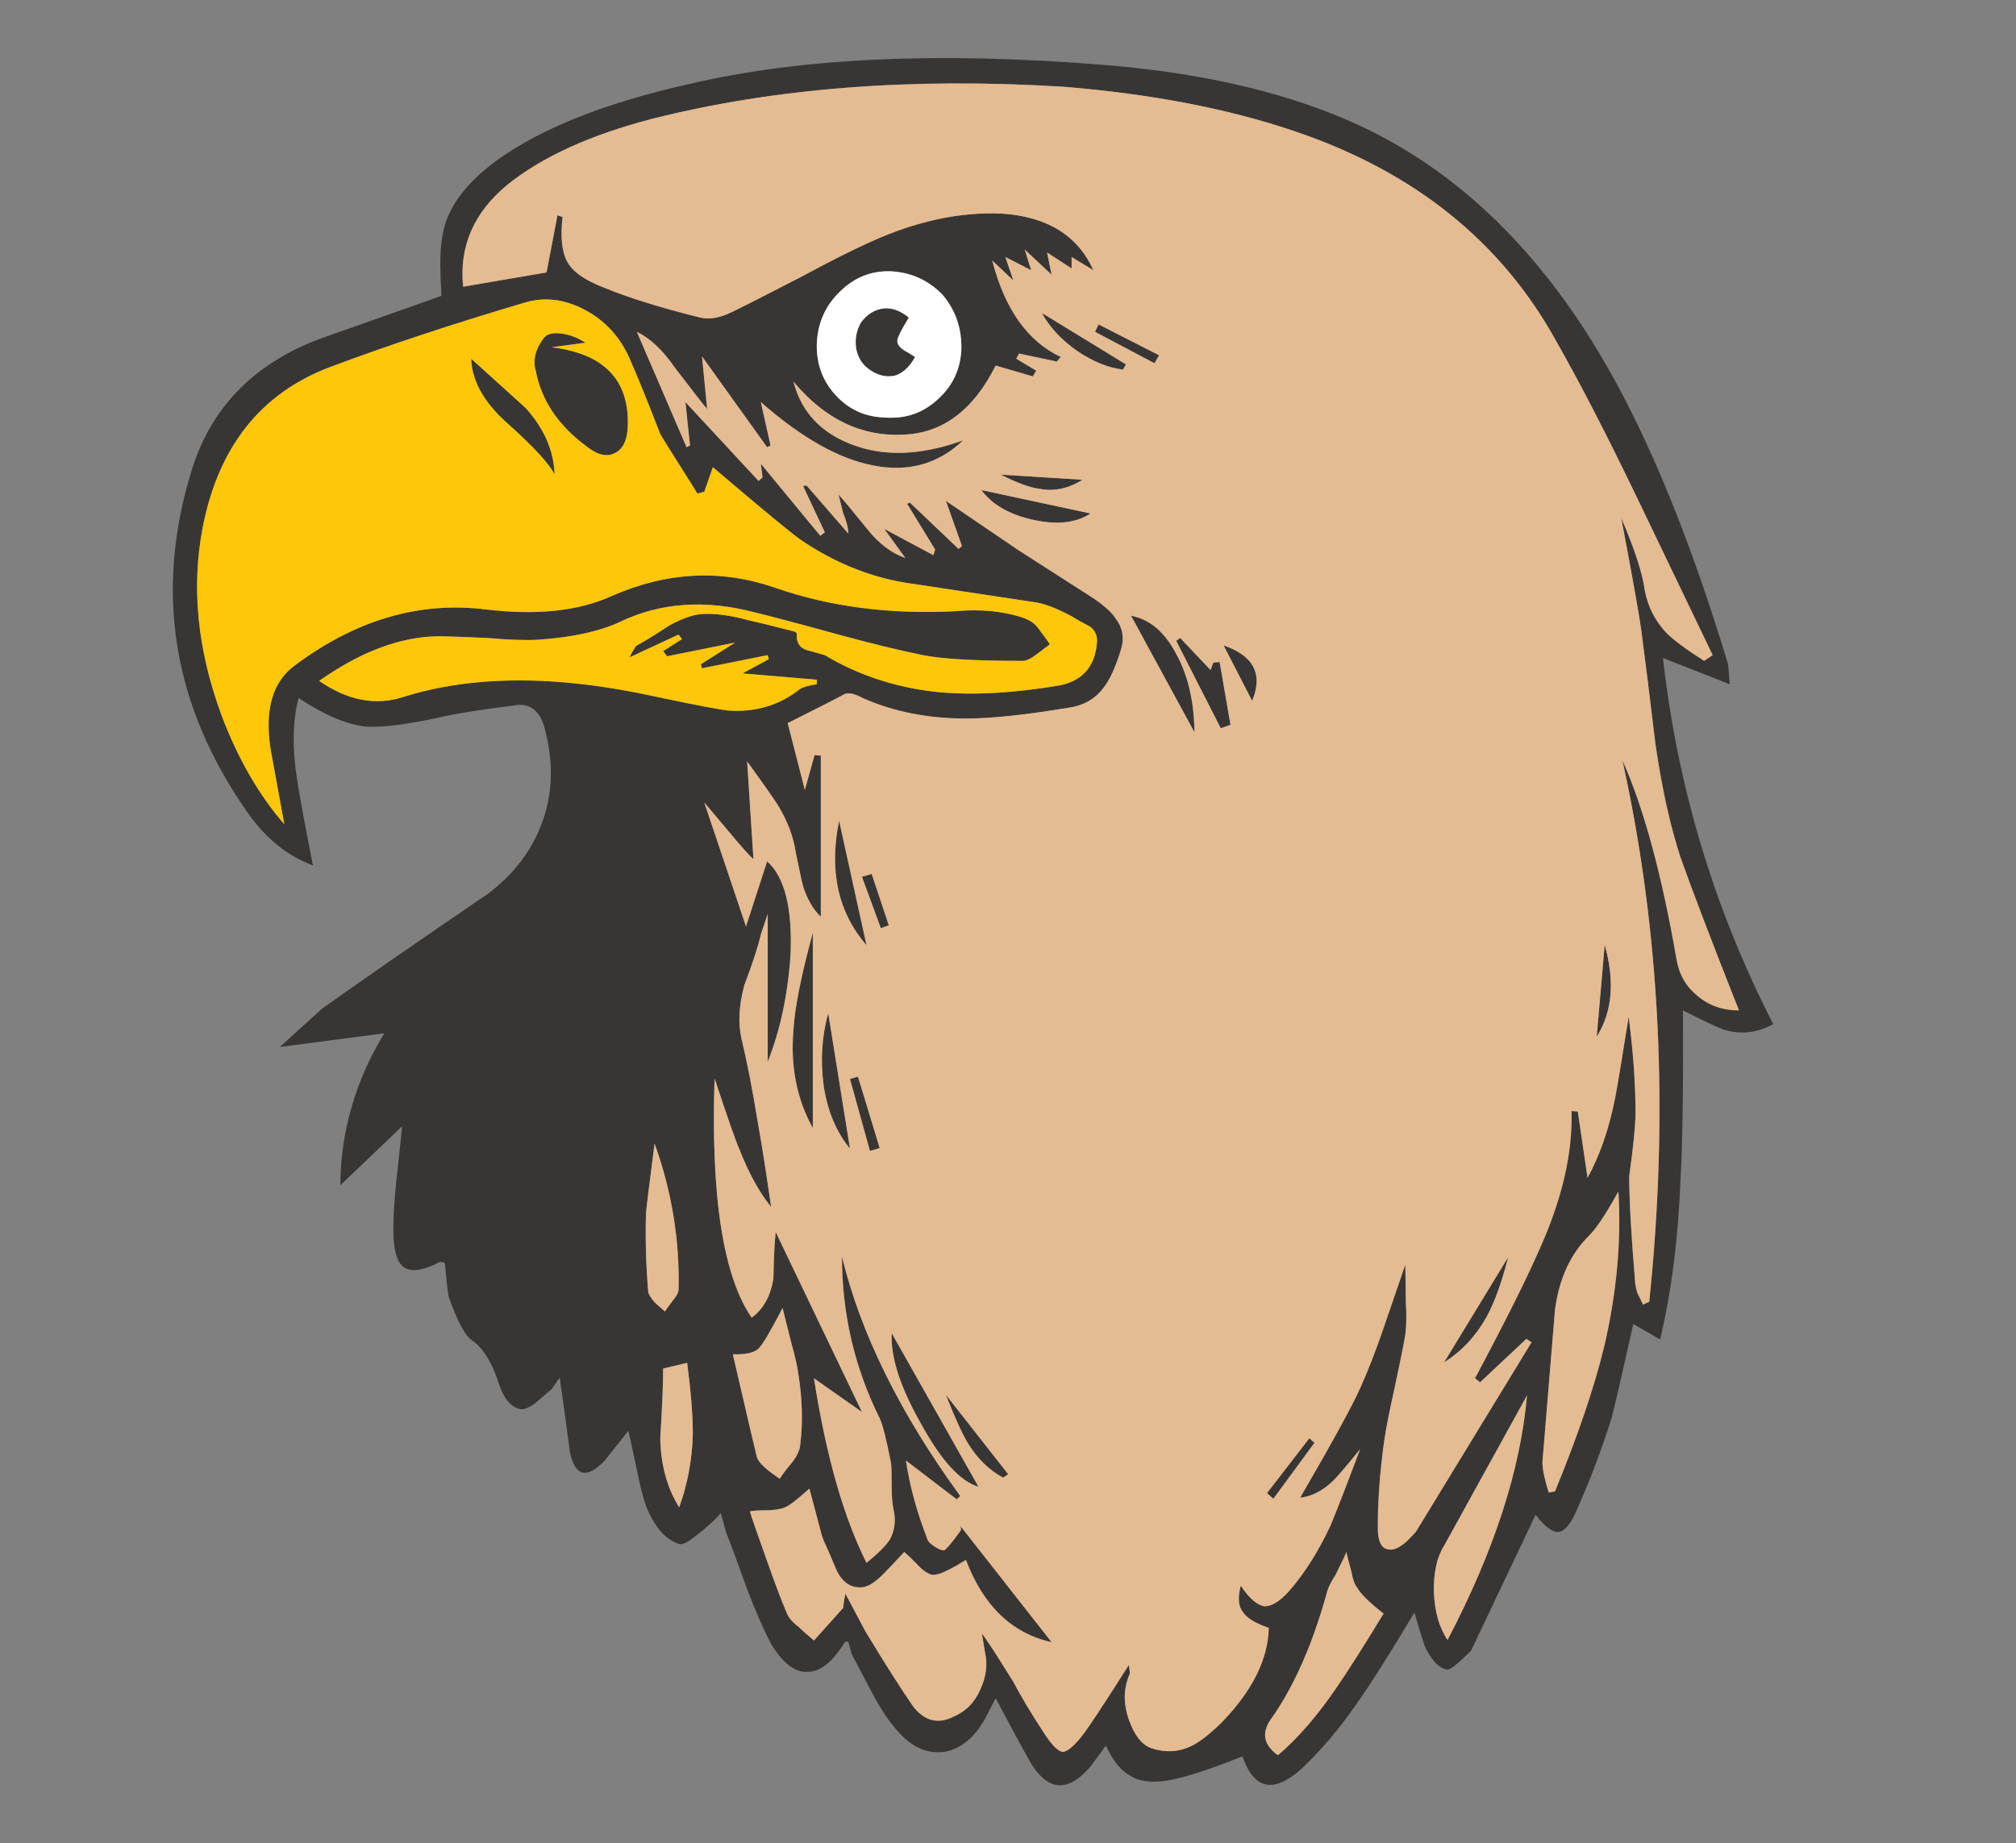 <?xml version="1.0" encoding="utf-8"?>
<!-- Generator: Adobe Illustrator 16.0.0, SVG Export Plug-In . SVG Version: 6.00 Build 0)  -->
<!DOCTYPE svg PUBLIC "-//W3C//DTD SVG 1.1//EN" "http://www.w3.org/Graphics/SVG/1.1/DTD/svg11.dtd">
<svg version="1.1" id="Layer_1" xmlns="http://www.w3.org/2000/svg" xmlns:xlink="http://www.w3.org/1999/xlink" x="0px" y="0px"
	 width="298.621px" height="273.104px" viewBox="0 0 298.621 273.104" enable-background="new 0 0 298.621 273.104"
	 xml:space="preserve">
<rect x="0" y="0" width="298.621" height="273.104" fill="#808080" stroke="none"/>
<g>
	<path fill="#383635" d="M237.867,53.99c6.547,11.34,12.578,26.148,18.111,44.429l0.25,2.962l-9.9-3.895
		c2.145,19.128,7.59,37.208,16.334,54.248c-2.256,1.243-4.572,1.554-6.941,0.932c-0.729-0.168-2.875-1.155-6.432-2.963
		c0.059,11.341-0.055,19.521-0.336,24.544c-0.338,9.025-1.355,17.094-3.047,24.203l-3.979-2.283
		c-1.975,8.854-3.071,13.598-3.303,14.216c-1.408,4.457-3.101,8.914-5.072,13.371c-0.848,1.977-1.725,3.049-2.625,3.213
		c-0.901,0.115-2.061-0.729-3.469-2.536l-9.563,20.142c-1.861,1.861-3.021,2.796-3.473,2.796c-1.126-0.115-2.197-1.157-3.218-3.133
		c-0.165-0.226-0.729-2.003-1.69-5.335c-3.664,6.151-6.546,10.693-8.631,13.629c-2.54,3.667-5.249,6.854-8.125,9.562
		c-4.119,3.671-7.025,3.047-8.717-1.862c-4.795,1.922-8.466,3.105-11,3.557c-2.428,0.396-4.289,0.169-5.585-0.678
		c-1.354-0.676-2.571-2.171-3.644-4.483l-2.369,3.215c-3.157,3.611-5.979,3.555-8.461-0.168c-0.282-0.34-2.117-3.697-5.5-10.071
		l-1.611,3.131c-1.638,2.821-3.639,4.429-6.008,4.822c-2.539,0.341-4.852-0.704-6.94-3.132c-1.184-1.296-2.397-3.102-3.638-5.414
		c-1.355-2.595-2.398-4.571-3.132-5.925l-0.509-1.86c-0.339,0-0.507,0.029-0.507,0.082c-1.806,2.936-3.638,4.401-5.5,4.401
		c-1.864,0.114-3.667-1.271-5.417-4.146c-1.129-2.146-2.313-4.854-3.553-8.125c-1.358-3.782-2.4-6.602-3.134-8.467
		c-0.056-0.224-0.31-1.151-0.76-2.789l-0.848,0.932c-1.297,1.185-2.257,2.004-2.876,2.453c-1.184,0.957-2.003,1.355-2.454,1.186
		c-1.977-0.621-3.585-2.424-4.825-5.418c-0.507-1.407-0.987-3.271-1.438-5.585c-0.734-3.496-1.158-5.414-1.27-5.752l-3.471,4.396
		c-2.651,2.768-4.374,2.375-5.161-1.184c-0.622-4.736-1.131-8.434-1.525-11.085l-1.184,1.689c-1.073,0.904-1.862,1.582-2.369,2.033
		c-1.017,0.733-1.779,1.046-2.286,0.931c-1.467-0.278-2.596-1.747-3.385-4.397c-0.96-2.767-2.2-4.685-3.723-5.756
		c-1.072-0.736-2.23-2.878-3.47-6.435c-0.112-0.338-0.312-2.031-0.592-5.078l-0.677-0.168c-2.368,1.24-4.089,1.554-5.164,0.932
		c-1.072-0.507-1.664-2.114-1.776-4.822c-0.056-2.145,0.086-4.825,0.424-8.039c0.563-5.078,0.846-7.788,0.846-8.127l-9.141,8.72
		c0.056-7.957,2.229-15.459,6.518-22.512l-15.488,2.03l6.263-5.67c5.358-3.835,13.542-9.506,24.544-17.009
		c4.06-3.048,6.825-6.801,8.292-11.257c1.411-4.288,1.411-8.886,0-13.794c-0.79-2.313-2.257-3.272-4.401-2.876
		c-5.306,0.676-9.112,1.296-11.424,1.86c-4.796,1.016-8.325,1.438-10.578,1.27c-2.878-0.337-6.181-1.749-9.904-4.231
		c-0.904,3.441-0.96,7.589-0.168,12.44c0.451,2.765,1.21,6.884,2.286,12.356c-3.726-1.355-6.94-3.95-9.65-7.787
		c-11.056-15.74-13.851-32.582-8.377-50.522c2.821-9.364,9.113-15.909,18.873-19.634l18.196-6.432
		c-0.115-2.087-0.171-3.61-0.171-4.57c0-1.805,0.112-3.271,0.339-4.4c0.619-3.949,3.329-7.673,8.124-11.171
		c6.601-4.738,16.079-8.49,28.435-11.256c16.588-3.893,37.179-4.822,61.778-2.792c15.01,1.241,27.701,4.316,38.082,9.226
		C216.369,25.751,228.33,37.459,237.867,53.99z M243.623,87.418c0.449,2.426,1.52,4.541,3.211,6.347
		c1.072,1.072,2.936,2.454,5.592,4.146l1.264-0.847c-5.02-10.438-8.77-18.252-11.256-23.441C237.98,64.371,234,56.669,230.505,50.52
		c-8.125-14.725-21.019-25.078-38.68-31.059c-9.757-3.329-21.157-5.529-34.188-6.603c-22.567-1.409-42.908,0.169-61.018,4.739
		c-9.138,2.371-16.276,5.614-21.41,9.733c-5.022,4.118-7.22,9.167-6.602,15.146l12.355-2.115L82.57,31.9l0.763,0.254
		c-0.338,2.934-0.112,5.136,0.678,6.603c0.79,1.467,2.565,2.737,5.332,3.808c3.667,1.523,8.46,3.019,14.385,4.485
		c1.414,0.34,3.048,0.029,4.91-0.93c2.088-1.017,5.473-2.737,10.154-5.163c4.289-2.313,7.647-4.005,10.071-5.078
		c6.772-3.103,13.289-4.513,19.55-4.231c6.716,0.451,11.229,3.245,13.539,8.379l-3.218-1.946v1.692l-3.637-2.37l0.676,3.301
		l-3.975-3.725l0.93,3.047l-3.81-1.946l1.185,3.47l-3.131-2.961c1.862,7.221,5.249,11.989,10.157,14.301l-0.592,0.678l-5.585-1.186
		l-0.421,0.763l2.961,1.776l-0.508,0.845l-5.5-1.606c-3.329,6.656-7.929,10.069-13.796,10.239c-6.15,0.282-11.539-2.341-16.164-7.87
		c1.296,5.021,4.766,8.322,10.408,9.902c4.345,1.185,9.252,0.788,14.726-1.186c-3.667,3.498-8.098,4.737-13.286,3.723
		c-5.079-0.958-10.637-4.09-16.672-9.394l1.438,6.432l-0.507,0.253l-9.647-13.456l0.763,7.787c-0.509-0.566-2.118-2.624-4.825-6.179
		c-1.75-2.538-3.611-4.287-5.585-5.246l7.362,17.094l0.509-0.253l-0.677-6.432l10.832,11.679l0.593-0.507l-0.253-2.032l8.801,10.664
		l0.678-0.509l-3.217-6.854l0.507-0.084l6.178,7.108c0-0.79-0.254-1.805-0.761-3.045l-0.678-2.709
		c0.451,0.451,1.862,2.145,4.233,5.078c1.69,2.144,3.583,3.582,5.668,4.316l-3.129-4.316l7.277,3.894l0.253-0.846l-4.145-6.771
		l0.422-0.168l7.193,6.854l0.509-0.423l-2.371-6.687l10.833,7.363c2.48,1.581,6.178,3.949,11.085,7.108
		c1.638,1.128,2.709,2.115,3.217,2.962c1.013,1.299,1.296,2.766,0.849,4.401c-0.791,2.595-1.611,4.458-2.455,5.585
		c-1.242,1.806-3.02,2.878-5.334,3.215c-6.434,1.072-11.506,1.608-15.233,1.608c-5.642,0-10.747-1.018-15.316-3.048
		c-1.131-0.62-2.003-0.817-2.625-0.593c-1.24,0.679-4.062,2.117-8.463,4.316l2.539,9.902l1.438-5.162l0.931,0.085v23.866
		c-1.125-1.073-2-2.569-2.622-4.486c-0.17-0.621-0.536-2.313-1.099-5.078c-0.339-2.313-1.213-4.626-2.625-6.938
		c-0.678-1.072-2.201-3.245-4.569-6.518l0.931,14.471c-0.566-0.45-1.921-1.974-4.065-4.568l-3.214-3.81l6.178,18.364l3.131-9.647
		c2.595,2.313,3.75,6.91,3.47,13.795c-0.395,5.924-1.523,11.227-3.385,15.91v-21.918l-1.016,3.046
		c-0.396,1.75-1.214,4.262-2.455,7.531c-0.79,2.935-0.934,5.56-0.424,7.871c0.848,3.497,1.665,7.701,2.454,12.608
		c0.51,2.766,1.158,6.887,1.947,12.356c-1.75-2.142-3.329-5.021-4.74-8.632c-0.566-1.298-1.777-4.769-3.638-10.41
		c-0.566,17.492,1.27,29.312,5.5,35.459c1.75-1.297,2.822-3.242,3.217-5.836c0.056-3.049,0.168-5.335,0.338-6.856l12.779,26.659
		l-7.108-4.993c1.803,11.509,4.398,20.62,7.786,27.334c1.691-1.355,2.849-2.51,3.47-3.468c0.73-1.355,0.901-2.882,0.506-4.571
		c-0.17-0.79-0.253-1.89-0.253-3.302c0-1.747-0.029-2.877-0.085-3.384c-0.678-3.5-1.241-5.729-1.691-6.687
		c-3.727-7.503-5.585-15.489-5.585-23.949c2.764,11.395,8.602,23.215,17.516,35.458l-0.507,0.507l-7.533-5.757
		c0.565,3.782,1.608,7.619,3.132,11.514c0.056,0.395,0.45,0.815,1.184,1.271c0.622,0.394,1.072,0.562,1.355,0.506
		c0.338-0.17,1.099-1.072,2.286-2.711c0.224-0.224,0.253-0.532,0.083-0.927l13.54,17.262c-5.867-1.296-10.097-5.358-12.693-12.184
		c-1.185,0.729-2.086,1.239-2.708,1.52c-0.958,0.511-1.747,0.736-2.368,0.679c-0.733-0.226-1.497-0.79-2.286-1.69
		c-0.845-0.849-1.44-1.411-1.776-1.691c-1.411,1.521-2.483,2.651-3.217,3.383c-1.241,1.243-2.313,1.861-3.217,1.861
		c-1.523,0.06-2.707-0.76-3.553-2.454c-0.845-2.03-1.497-3.524-1.947-4.484l-0.253-0.677l-1.861-7.021
		c-1.806,1.635-3.02,2.564-3.638,2.789c-0.51,0.228-1.299,0.369-2.372,0.425c-1.411,0-2.341,0.057-2.792,0.168
		c0.056,0.341,0.931,2.881,2.625,7.618c1.07,3.046,2.003,5.499,2.791,7.359c0.282,0.737,0.875,1.44,1.778,2.119
		c0.451,0.449,1.211,1.128,2.286,2.028l4.315-4.821c0.057-0.622,0.171-1.325,0.339-2.114l2.961,5.585
		c3.045,5.021,5.417,8.742,7.11,11.171c1.691,2.144,3.694,2.623,6.007,1.438c1.806-0.792,3.103-2.118,3.893-3.979
		c0.902-1.918,1.131-3.81,0.678-5.671l-0.421-2.625c0.561,0.677,2.085,3.02,4.571,7.025c1.238,2.314,2.705,4.77,4.396,7.36
		c1.243,1.978,2.23,3.02,2.967,3.132c0.73,0,1.803-0.929,3.217-2.789c1.066-1.468,3.27-4.826,6.599-10.072
		c0.17,0.901,0.196,1.381,0.085,1.438c-0.907,2.145-0.907,4.431,0,6.854c0.79,2.146,1.835,3.471,3.131,3.978
		c2.086,0.735,4.086,0.651,6.006-0.253c1.297-0.621,2.85-1.832,4.658-3.639c4.454-4.628,6.742-9.253,6.854-13.878
		c-2.09-0.735-3.387-1.552-3.895-2.457c-0.619-0.789-0.704-2.059-0.256-3.806c1.243,1.862,2.4,2.875,3.473,3.046
		c1.072,0.058,2.311-0.706,3.725-2.285c2.257-2.597,4.289-5.813,6.092-9.646c0.96-2.315,2.427-6.093,4.4-11.341
		c-2.144,2.65-3.525,4.262-4.145,4.82c-1.525,1.413-3.105,2.203-4.743,2.371c4.908-8.462,7.901-13.936,8.972-16.417
		c1.072-2.368,2.199-5.274,3.383-8.716c1.412-4.118,2.486-7.25,3.218-9.396c0,0.169,0.03,2.004,0.084,5.5
		c0.112,2.033,0.086,3.669-0.084,4.908c-0.283,1.639-0.815,4.288-1.604,7.956c-0.736,3.273-1.244,5.868-1.526,7.785
		c-0.679,4.908-0.986,9.396-0.929,13.453c0.112,1.526,0.565,2.375,1.354,2.541c0.79,0.281,1.776-0.112,2.961-1.187
		c0.79-0.788,1.242-1.27,1.354-1.438l17.091-28.011l-0.763-0.511l-6.854,6.435l-0.758-0.592c4.454-8.353,7.612-14.671,9.479-18.959
		c3.383-7.447,4.992-14.328,4.822-20.647l0.928,0.083l1.441,9.818c1.803-3.273,3.158-7.167,4.059-11.681
		c0.342-1.75,1.021-5.811,2.033-12.185c0.678,5.19,1.018,10.013,1.018,14.47c-0.057,2.089-0.367,5.135-0.934,9.142
		c0,3.499,0.283,8.631,0.85,15.399c0,0.454,0.111,1.073,0.336,1.862l0.849,1.776l0.928-0.423
		c2.937-28.208,1.611-54.951-3.973-80.228c3.157,7.053,5.836,16.927,8.039,29.62c0.393,2.201,1.434,3.979,3.131,5.332
		c1.688,1.411,3.724,2.115,6.092,2.115c-3.946-9.986-6.828-17.518-8.631-22.596c-1.524-4.625-2.765-10.212-3.726-16.755
		c-0.899-7.505-1.604-13.173-2.116-17.011c-0.283-2.145-1.271-7.672-2.962-16.587C242.125,81.324,243.283,84.879,243.623,87.418z
		 M223.396,186.266c-0.963,3.777-2.033,6.74-3.22,8.885c-1.577,2.819-3.663,5.05-6.263,6.688L223.396,186.266z M229.402,221.133
		l0.934-0.171c3.381-8.237,5.809-15.375,7.275-21.41c1.861-7.957,2.565-15.628,2.117-23.021c-1.808,3.271-3.242,5.445-4.314,6.519
		c-2.77,2.708-4.461,6.375-5.078,11l-1.861,22.597C228.475,217.66,228.783,219.156,229.402,221.133z M214.422,242.966
		c6.887-13.146,10.809-25.222,11.768-36.222L213.915,229c-1.071,1.692-1.579,3.979-1.521,6.854
		C212.507,238.788,213.186,241.157,214.422,242.966z M132.926,50.605c0,0.396,0.31,0.817,0.931,1.271
		c0.338,0.169,0.904,0.506,1.691,1.015c-0.731,1.354-1.664,2.257-2.79,2.707c-1.243,0.341-2.483,0.114-3.723-0.676
		c-1.188-0.734-1.921-1.806-2.201-3.215c-0.227-1.354,0-2.653,0.675-3.894c0.904-1.242,2.032-1.946,3.385-2.117
		c1.243-0.113,2.483,0.34,3.726,1.354C133.377,49.082,132.813,50.266,132.926,50.605z M236.514,153.598l1.184-13.625
		C239.216,145.388,238.822,149.93,236.514,153.598z M139.613,43.665c-2.089-2.144-4.628-3.301-7.618-3.47
		c-2.878-0.112-5.388,0.874-7.532,2.963c-2.145,2.028-3.299,4.567-3.47,7.615c-0.112,3.046,0.818,5.643,2.795,7.785
		c1.974,2.146,4.427,3.245,7.361,3.302c3.046,0.226,5.668-0.705,7.871-2.793c2.144-1.977,3.271-4.429,3.385-7.362
		C142.461,48.602,141.53,45.923,139.613,43.665z M79.357,54.92c-0.451-1.579-0.059-3.188,1.184-4.823
		c0.451-0.622,1.325-0.847,2.625-0.678c1.24,0.169,2.425,0.621,3.553,1.354l-4.993,0.678c7.844,0.958,11.594,4.937,11.255,11.933
		c-0.112,1.918-0.733,3.16-1.861,3.724c-1.184,0.62-2.539,0.339-4.063-0.847C82.771,63.157,80.203,59.377,79.357,54.92z
		 M162.208,49.166l0.507-1.101l8.973,4.569l-0.678,1.186L162.208,49.166z M166.779,53.99l-0.426,0.762
		c-2.145-0.227-4.428-1.157-6.854-2.793c-2.369-1.692-4.092-3.554-5.158-5.585L166.779,53.99z M86.719,45.951
		c-3.046-1.638-6.065-2.006-9.055-1.102C67,48.009,57.382,51.198,48.804,54.412c-10.21,3.893-16.473,11.819-18.785,23.78
		c-1.693,8.858-0.763,18.11,2.792,27.759c2.425,6.432,5.53,11.819,9.309,16.165l-2.029-11.089c-0.905-5.811,0.25-9.929,3.467-12.354
		c9.084-6.826,18.564-9.619,28.435-8.379c7.562,0.903,13.795,0.226,18.703-2.029c8.127-3.556,16.167-3.951,24.12-1.186
		c8.124,2.821,17.038,3.977,26.745,3.47c1.803-0.169,3.61-0.169,5.413,0c2.651,0.338,4.512,0.818,5.584,1.438
		c0.565,0.282,1.104,0.818,1.61,1.608c0.283,0.338,0.731,0.96,1.354,1.862l-2.032,1.523c-0.79,0.62-1.468,0.931-2.032,0.931
		c-7.053,0-11.959-0.282-14.725-0.847c-3.385-0.678-7.562-1.691-12.525-3.046c-5.529-1.523-9.673-2.624-12.439-3.302
		c-7.335-1.918-13.993-1.438-19.973,1.438c-3.045,1.41-7.081,2.285-12.104,2.625c-1.691,0.111-4.172,0.027-7.444-0.255
		c-3.5-0.168-6.01-0.253-7.532-0.253c-5.529,0.113-11.341,2.313-17.433,6.601c4.23,2.935,8.404,3.726,12.523,2.371
		c10.269-3.217,22.626-3.245,37.069-0.085c6.148,1.298,9.815,2.003,11,2.114c4.065,0.283,7.618-0.79,10.664-3.216
		c0.451-0.281,1.27-0.506,2.455-0.677v-0.677l-11-0.932l3.891-2.115l-0.168-0.593l-9.732,1.947l-0.17-0.594l5.078-3.216
		l-10.069,2.03l-0.595-0.761l2.792-1.778l-0.507-0.676l-7.279,3.384c0.621-1.186,0.989-1.776,1.102-1.776
		c1.072-0.564,2.678-1.551,4.823-2.962c1.976-1.07,3.611-1.637,4.91-1.692c1.86-0.114,4.145,0.197,6.853,0.931
		c1.525,0.339,3.809,0.902,6.855,1.692l0.256,0.253c-0.112,1.298,0.366,2.116,1.438,2.455c0.622,0.17,1.523,0.423,2.71,0.762
		c5.076,3.047,10.746,4.88,17.009,5.5c5.192,0.452,11.113,0.113,17.771-1.014c3.329-0.679,5.164-2.708,5.5-6.095
		c0.17-1.128-0.166-2.003-1.013-2.624c-1.185-0.622-2.087-1.128-2.71-1.523c-2.311-1.242-4.203-1.947-5.665-2.116
		c-7.901-1.185-13.882-2.087-17.944-2.707c-5.753-0.79-11.226-2.934-16.417-6.433c-1.185-0.79-5.559-4.4-13.118-10.833l-1.27,3.639
		l-1.016,0.253c-3.385-5.357-5.22-8.292-5.502-8.8c-1.971-5.078-3.497-8.83-4.569-11.256C91.824,49.899,89.652,47.529,86.719,45.951
		z M120.4,167.136c-2.368-4.286-3.329-9.111-2.875-14.469c0.168-3.217,1.125-8.042,2.875-14.471V167.136z M122.009,160.874
		c-0.507-3.777-0.282-7.362,0.678-10.747l3.217,20.057C123.871,167.702,122.575,164.6,122.009,160.874z M125.903,159.86l1.184-0.339
		l3.217,10.578l-1.441,0.425L125.903,159.86z M193.943,213.094l0.762,0.674l-6.092,8.292l-0.934-0.845L193.943,213.094z
		 M148.584,218.93c-2.091-1.126-3.841-2.849-5.248-5.162c-0.901-1.522-1.977-3.892-3.217-7.106l9.222,11.762L148.584,218.93z
		 M144.945,220.283c-2.71-0.789-5.559-3.922-8.549-9.394c-3.046-5.358-4.486-9.815-4.316-13.371L144.945,220.283z M181.247,95.626
		c4.46,1.523,5.868,4.26,4.229,8.208L181.247,95.626z M160.348,71.085c-2.086,1.297-4.178,1.748-6.264,1.354
		c-1.466-0.169-3.414-0.875-5.841-2.116L160.348,71.085z M161.531,76.077c-2.145,1.411-4.993,1.722-8.547,0.932
		c-3.5-0.791-6.039-2.258-7.616-4.401L161.531,76.077z M174.227,94.949l0.592-0.423l4.486,4.739l0.422-1.1l0.928-0.085l1.611,9.31
		l-1.441,0.508L174.227,94.949z M167.538,91.227c2.709,0.507,4.913,2.341,6.604,5.5c1.803,3.217,2.735,7.138,2.789,11.765
		L167.538,91.227z M127.679,129.901l1.438-0.422l2.539,7.617l-1.184,0.422L127.679,129.901z M128.357,140.059
		c-4.233-4.91-5.585-11.06-4.063-18.451L128.357,140.059z M77.834,60.421c2.763,3.046,4.204,6.347,4.316,9.901
		c-0.736-1.579-3.161-4.202-7.279-7.87c-3.273-2.99-4.966-6.094-5.079-9.31C71.598,54.781,74.278,57.205,77.834,60.421z
		 M95.689,179.747c-0.112,3.895,0,7.814,0.338,11.763c0.112,0.339,0.424,0.821,0.931,1.44l1.525,1.354
		c0.224-0.341,0.619-0.875,1.184-1.611c0.563-0.675,0.846-1.236,0.846-1.689c0.168-7.335-1.016-14.526-3.555-21.58
		C96.113,176.023,95.689,179.465,95.689,179.747z M97.804,213.094c0.059,3.891,0.989,7.302,2.795,10.235
		c1.24-3.382,1.917-6.993,2.03-10.831c0-2.765-0.283-6.292-0.846-10.578l-3.555,0.846C98.228,205.081,98.086,208.521,97.804,213.094
		z M115.917,193.798c-1.75,3.382-2.934,5.386-3.556,6.007c-0.622,0.618-1.891,0.901-3.809,0.846
		c2.145,9.252,3.329,14.331,3.556,15.232c0.168,0.506,0.619,1.072,1.352,1.693c0.451,0.396,1.131,0.903,2.033,1.522
		c0.338-0.564,0.958-1.382,1.861-2.454c0.734-0.96,1.128-1.836,1.184-2.625c0.395-3.216,0.313-6.628-0.253-10.238
		c-0.17-1.3-0.536-2.935-1.099-4.907L115.917,193.798z M196.482,236.196c-2.146,7.673-4.908,13.879-8.295,18.617
		c-1.35,1.976-0.987,3.725,1.099,5.246c2.935-2.481,5.841-5.839,8.722-10.069c1.633-2.372,3.947-6.012,6.936-10.919
		c-2.086-1.637-3.383-2.903-3.889-3.809c-0.396-0.507-0.679-1.27-0.85-2.282c-0.506-1.861-0.764-2.879-0.764-3.047
		c-0.166,0.45-0.705,1.579-1.605,3.383C197.102,234.446,196.652,235.404,196.482,236.196z"/>
	<path fill="#FFC709" d="M86.719,50.774c-1.128-0.732-2.313-1.186-3.553-1.354c-1.299-0.169-2.174,0.056-2.625,0.678
		c-1.243,1.636-1.635,3.245-1.184,4.823c0.845,4.457,3.414,8.236,7.7,11.339c1.523,1.186,2.878,1.467,4.063,0.847
		c1.128-0.563,1.75-1.806,1.861-3.724c0.339-6.996-3.411-10.974-11.255-11.933L86.719,50.774z M86.719,45.951
		c2.934,1.579,5.105,3.948,6.516,7.107c1.072,2.426,2.598,6.178,4.569,11.256c0.283,0.509,2.118,3.442,5.502,8.801l1.016-0.254
		l1.27-3.639c7.559,6.433,11.934,10.043,13.118,10.833c5.19,3.499,10.663,5.644,16.417,6.434c4.062,0.619,10.043,1.521,17.943,2.706
		c1.462,0.17,3.355,0.875,5.666,2.116c0.623,0.396,1.524,0.901,2.709,1.523c0.849,0.62,1.185,1.495,1.014,2.624
		c-0.336,3.386-2.171,5.416-5.5,6.095c-6.657,1.126-12.579,1.466-17.771,1.014c-6.263-0.619-11.933-2.452-17.009-5.5
		c-1.187-0.339-2.088-0.592-2.71-0.762c-1.072-0.339-1.549-1.157-1.438-2.455l-0.256-0.253c-3.046-0.79-5.33-1.354-6.855-1.691
		c-2.708-0.734-4.993-1.046-6.853-0.932c-1.298,0.057-2.934,0.622-4.91,1.692c-2.145,1.411-3.751,2.397-4.823,2.962
		c-0.112,0-0.48,0.592-1.102,1.777l7.279-3.385l0.507,0.677l-2.792,1.777l0.595,0.761l10.069-2.03l-5.078,3.216l0.17,0.594
		l9.732-1.947l0.168,0.593l-3.891,2.115l11,0.932v0.677c-1.185,0.17-2.003,0.396-2.455,0.677c-3.045,2.427-6.598,3.499-10.664,3.216
		c-1.184-0.111-4.851-0.816-11-2.114c-14.443-3.16-26.8-3.131-37.069,0.085c-4.119,1.354-8.292,0.563-12.523-2.371
		c6.092-4.287,11.904-6.486,17.433-6.601c1.522,0,4.033,0.085,7.532,0.254c3.272,0.281,5.753,0.365,7.444,0.254
		c5.022-0.338,9.058-1.213,12.104-2.625c5.98-2.877,12.638-3.357,19.973-1.438c2.766,0.678,6.911,1.777,12.439,3.302
		c4.964,1.354,9.141,2.368,12.525,3.046c2.766,0.564,7.672,0.847,14.725,0.847c0.564,0,1.242-0.311,2.031-0.931l2.033-1.523
		c-0.625-0.902-1.072-1.523-1.354-1.862c-0.506-0.79-1.045-1.326-1.61-1.607c-1.072-0.62-2.934-1.102-5.584-1.438
		c-1.803-0.169-3.61-0.169-5.413,0c-9.707,0.507-18.621-0.647-26.745-3.47c-7.954-2.766-15.993-2.37-24.12,1.186
		c-4.908,2.255-11.141,2.934-18.703,2.029c-9.871-1.24-19.351,1.553-28.435,8.379c-3.217,2.426-4.372,6.544-3.467,12.355
		l2.029,11.088c-3.779-4.346-6.884-9.733-9.309-16.165c-3.556-9.648-4.486-18.9-2.792-27.758
		C32.328,66.236,38.59,58.309,48.8,54.416c8.578-3.215,18.196-6.403,28.86-9.563C80.653,43.946,83.672,44.314,86.719,45.951z
		 M82.15,70.323c-0.112-3.555-1.553-6.855-4.316-9.901c-3.556-3.216-6.236-5.641-8.042-7.277c0.112,3.215,1.806,6.318,5.079,9.31
		C78.989,66.12,81.414,68.743,82.15,70.323z"/>
	<path fill="#E5BB91" d="M253.689,97.065l-1.265,0.847c-2.655-1.693-4.521-3.074-5.592-4.146c-1.69-1.806-2.763-3.921-3.211-6.347
		c-0.34-2.539-1.498-6.094-3.474-10.663c1.691,8.915,2.679,14.443,2.961,16.587c0.513,3.837,1.218,9.506,2.117,17.011
		c0.961,6.543,2.199,12.13,3.726,16.755c1.803,5.078,4.685,12.609,8.631,22.596c-2.369,0-4.401-0.704-6.092-2.115
		c-1.697-1.353-2.738-3.131-3.132-5.332c-2.202-12.693-4.881-22.567-8.039-29.62c5.584,25.276,6.908,52.021,3.974,80.229
		l-0.928,0.422l-0.849-1.776c-0.225-0.789-0.336-1.408-0.336-1.862c-0.565-6.77-0.85-11.9-0.85-15.399
		c0.566-4.006,0.877-7.053,0.934-9.142c0-4.457-0.34-9.278-1.018-14.47c-1.014,6.374-1.691,10.435-2.033,12.185
		c-0.9,4.514-2.256,8.406-4.059,11.681l-1.441-9.818l-0.928-0.083c0.17,6.319-1.439,13.2-4.822,20.647
		c-1.867,4.288-5.025,10.606-9.48,18.959l0.759,0.592l6.854-6.434l0.762,0.51l-17.09,28.011c-0.112,0.168-0.564,0.648-1.354,1.438
		c-1.185,1.072-2.171,1.467-2.961,1.186c-0.789-0.166-1.242-1.015-1.354-2.541c-0.059-4.059,0.25-8.545,0.928-13.453
		c0.283-1.917,0.791-4.512,1.527-7.785c0.788-3.668,1.321-6.317,1.604-7.956c0.17-1.239,0.196-2.875,0.084-4.907
		c-0.054-3.497-0.084-5.332-0.084-5.5c-0.731,2.145-1.806,5.275-3.218,9.395c-1.185,3.44-2.311,6.348-3.383,8.716
		c-1.07,2.481-4.063,7.955-8.972,16.417c1.638-0.168,3.218-0.958,4.743-2.371c0.618-0.56,2-2.17,4.145-4.82
		c-1.974,5.248-3.439,9.024-4.4,11.341c-1.803,3.835-3.836,7.051-6.092,9.646c-1.414,1.579-2.651,2.343-3.725,2.285
		c-1.072-0.171-2.229-1.184-3.473-3.046c-0.448,1.747-0.363,3.018,0.256,3.806c0.507,0.905,1.803,1.722,3.895,2.457
		c-0.111,4.625-2.399,9.25-6.854,13.878c-1.809,1.807-3.361,3.018-4.658,3.639c-1.92,0.905-3.92,0.989-6.006,0.253
		c-1.296-0.507-2.342-1.831-3.131-3.978c-0.907-2.424-0.907-4.71,0-6.854c0.111-0.057,0.085-0.536-0.085-1.438
		c-3.329,5.246-5.532,8.604-6.599,10.072c-1.414,1.86-2.486,2.789-3.217,2.789c-0.736-0.112-1.724-1.154-2.967-3.132
		c-1.691-2.592-3.158-5.046-4.396-7.36c-2.485-4.007-4.01-6.35-4.571-7.025l0.421,2.625c0.454,1.861,0.224,3.753-0.678,5.671
		c-0.79,1.859-2.087,3.187-3.893,3.979c-2.313,1.185-4.316,0.704-6.007-1.438c-1.694-2.429-4.065-6.15-7.11-11.171l-2.961-5.585
		c-0.168,0.789-0.282,1.492-0.339,2.114l-4.315,4.821c-1.075-0.9-1.835-1.579-2.286-2.028c-0.904-0.679-1.496-1.382-1.778-2.119
		c-0.787-1.86-1.721-4.313-2.791-7.359c-1.693-4.737-2.568-7.277-2.625-7.618c0.451-0.111,1.381-0.168,2.792-0.168
		c1.072-0.056,1.862-0.197,2.372-0.425c0.619-0.225,1.833-1.154,3.638-2.789l1.861,7.021l0.253,0.677
		c0.451,0.96,1.102,2.455,1.947,4.484c0.846,1.694,2.03,2.514,3.553,2.454c0.904,0,1.976-0.618,3.217-1.861
		c0.733-0.73,1.806-1.861,3.217-3.383c0.336,0.28,0.931,0.845,1.776,1.691c0.79,0.9,1.553,1.466,2.286,1.69
		c0.621,0.059,1.411-0.168,2.368-0.679c0.622-0.279,1.523-0.789,2.708-1.52c2.596,6.824,6.826,10.888,12.693,12.184l-13.54-17.262
		c0.17,0.395,0.141,0.703-0.083,0.927c-1.187,1.639-1.947,2.541-2.286,2.711c-0.283,0.056-0.733-0.112-1.355-0.506
		c-0.734-0.454-1.128-0.876-1.184-1.271c-1.523-3.895-2.566-7.73-3.132-11.514l7.533,5.757l0.507-0.507
		c-8.914-12.243-14.752-24.063-17.516-35.458c0,8.46,1.859,16.446,5.585,23.949c0.45,0.957,1.013,3.187,1.691,6.687
		c0.056,0.507,0.085,1.637,0.085,3.384c0,1.412,0.083,2.512,0.253,3.302c0.395,1.689,0.224,3.216-0.506,4.571
		c-0.622,0.958-1.779,2.111-3.47,3.468c-3.387-6.714-5.982-15.825-7.786-27.334l7.108,4.993L114.9,182.54
		c-0.17,1.521-0.282,3.809-0.338,6.856c-0.395,2.594-1.467,4.539-3.217,5.836c-4.23-6.147-6.065-17.967-5.5-35.459
		c1.861,5.643,3.072,9.112,3.638,10.41c1.411,3.609,2.989,6.49,4.74,8.632c-0.79-5.471-1.438-9.592-1.947-12.356
		c-0.79-4.907-1.606-9.111-2.454-12.608c-0.51-2.312-0.366-4.937,0.424-7.871c1.241-3.27,2.059-5.781,2.455-7.531l1.016-3.046
		v21.918c1.862-4.684,2.99-9.986,3.385-15.91c0.28-6.885-0.875-11.481-3.47-13.795l-3.131,9.647l-6.178-18.364l3.214,3.81
		c2.144,2.595,3.499,4.118,4.065,4.568l-0.931-14.471c2.369,3.272,3.892,5.445,4.569,6.518c1.411,2.313,2.286,4.625,2.625,6.938
		c0.563,2.765,0.928,4.457,1.099,5.078c0.622,1.917,1.497,3.414,2.622,4.486V111.96l-0.931-0.085l-1.438,5.162l-2.539-9.902
		c4.401-2.199,7.223-3.638,8.463-4.316c0.622-0.226,1.494-0.027,2.625,0.593c4.569,2.03,9.674,3.048,15.316,3.048
		c3.727,0,8.8-0.537,15.234-1.608c2.313-0.337,4.091-1.41,5.334-3.215c0.842-1.128,1.664-2.99,2.453-5.585
		c0.448-1.636,0.166-3.103-0.848-4.401c-0.507-0.847-1.579-1.833-3.217-2.962c-4.908-3.159-8.604-5.528-11.085-7.108l-10.833-7.363
		l2.371,6.687l-0.509,0.423l-7.193-6.854l-0.422,0.168l4.145,6.771l-0.253,0.846l-7.277-3.894l3.129,4.316
		c-2.085-0.734-3.978-2.173-5.668-4.316c-2.371-2.934-3.782-4.626-4.233-5.078l0.678,2.709c0.507,1.241,0.761,2.256,0.761,3.045
		l-6.178-7.108l-0.507,0.084l3.217,6.854l-0.678,0.509l-8.801-10.664l0.253,2.032l-0.593,0.507L101.53,59.575l0.677,6.432
		l-0.509,0.253l-7.362-17.094c1.974,0.959,3.835,2.708,5.585,5.246c2.708,3.555,4.316,5.612,4.825,6.179l-0.763-7.787l9.647,13.456
		l0.507-0.253l-1.438-6.432c6.036,5.304,11.594,8.436,16.672,9.394c5.188,1.015,9.618-0.226,13.286-3.723
		c-5.473,1.974-10.381,2.37-14.726,1.186c-5.642-1.581-9.111-4.881-10.408-9.901c4.625,5.528,10.013,8.151,16.164,7.869
		c5.868-0.169,10.467-3.583,13.796-10.239l5.5,1.606l0.508-0.845l-2.961-1.776l0.421-0.763l5.585,1.186l0.592-0.678
		c-4.908-2.312-8.295-7.08-10.157-14.301l3.131,2.961l-1.185-3.47l3.81,1.946l-0.93-3.047l3.975,3.725l-0.676-3.301l3.637,2.37
		v-1.692l3.218,1.946c-2.31-5.134-6.823-7.928-13.539-8.379c-6.261-0.28-12.777,1.129-19.55,4.231
		c-2.424,1.072-5.782,2.765-10.071,5.078c-4.682,2.426-8.066,4.146-10.154,5.163c-1.862,0.959-3.497,1.27-4.91,0.93
		c-5.924-1.467-10.717-2.962-14.385-4.485c-2.766-1.07-4.542-2.341-5.332-3.808c-0.79-1.467-1.016-3.669-0.678-6.602l-0.763-0.255
		l-1.608,8.464l-12.355,2.114c-0.618-5.979,1.579-11.028,6.602-15.146c5.134-4.12,12.272-7.363,21.41-9.733
		c18.11-4.569,38.451-6.148,61.017-4.739c13.032,1.072,24.433,3.273,34.189,6.603c17.661,5.98,30.555,16.334,38.68,31.059
		c3.494,6.149,7.476,13.852,11.929,23.104C244.919,78.813,248.669,86.627,253.689,97.065z M223.396,186.266l-9.481,15.571
		c2.599-1.638,4.685-3.867,6.263-6.688C221.363,193.006,222.434,190.043,223.396,186.266z M214.422,242.966
		c-1.236-1.809-1.915-4.178-2.027-7.11c-0.06-2.875,0.448-5.162,1.521-6.854l12.274-22.256
		C225.23,217.744,221.309,229.819,214.422,242.966z M229.402,221.133c-0.619-1.978-0.928-3.473-0.928-4.487l1.86-22.597
		c0.617-4.625,2.31-8.292,5.078-11c1.071-1.072,2.508-3.246,4.313-6.519c0.449,7.394-0.256,15.063-2.117,23.021
		c-1.467,6.035-3.895,13.173-7.274,21.41L229.402,221.133z M236.514,153.598c2.309-3.668,2.702-8.21,1.184-13.625L236.514,153.598z
		 M166.779,53.99l-12.438-7.617c1.066,2.03,2.79,3.893,5.158,5.585c2.427,1.636,4.71,2.566,6.854,2.793L166.779,53.99z
		 M162.208,49.166l8.802,4.653l0.678-1.186l-8.973-4.569L162.208,49.166z M128.357,140.059l-4.063-18.451
		C122.771,128.999,124.124,135.148,128.357,140.059z M127.679,129.901l2.793,7.617l1.184-0.422l-2.539-7.617L127.679,129.901z
		 M167.538,91.227l9.394,17.265c-0.054-4.627-0.986-8.548-2.789-11.765C172.45,93.567,170.247,91.733,167.538,91.227z
		 M174.227,94.949l6.599,12.948l1.44-0.508l-1.611-9.31l-0.928,0.085l-0.42,1.1l-4.486-4.739L174.227,94.949z M161.531,76.077
		l-16.163-3.47c1.579,2.144,4.118,3.61,7.616,4.401C156.538,77.799,159.387,77.488,161.531,76.077z M160.348,71.085l-12.104-0.763
		c2.427,1.241,4.375,1.946,5.841,2.116C156.169,72.833,158.262,72.383,160.348,71.085z M181.247,95.626l4.229,8.208
		C187.115,99.886,185.707,97.15,181.247,95.626z M144.945,220.283L132.08,197.52c-0.17,3.556,1.27,8.013,4.316,13.371
		C139.386,216.362,142.235,219.494,144.945,220.283z M148.584,218.93l0.757-0.508l-9.222-11.762c1.24,3.216,2.315,5.584,3.217,7.106
		C144.744,216.081,146.493,217.804,148.584,218.93z M193.943,213.094l-6.264,8.121l0.934,0.845l6.093-8.292L193.943,213.094z
		 M125.903,159.86l2.96,10.664l1.441-0.425l-3.217-10.578L125.903,159.86z M122.009,160.874c0.566,3.726,1.862,6.828,3.895,9.311
		l-3.217-20.057C121.727,153.512,121.502,157.097,122.009,160.874z M120.4,167.136v-28.94c-1.75,6.43-2.707,11.255-2.875,14.472
		C117.072,158.024,118.032,162.85,120.4,167.136z M196.482,236.196c0.17-0.792,0.619-1.75,1.354-2.88
		c0.9-1.804,1.439-2.933,1.605-3.383c0,0.168,0.257,1.186,0.764,3.047c0.17,1.014,0.454,1.775,0.85,2.282
		c0.506,0.904,1.803,2.172,3.889,3.809c-2.988,4.907-5.303,8.547-6.936,10.919c-2.881,4.23-5.787,7.588-8.722,10.069
		c-2.085-1.521-2.448-3.271-1.099-5.246C191.575,250.074,194.338,243.868,196.482,236.196z M115.917,193.798l1.27,5.076
		c0.563,1.974,0.928,3.607,1.099,4.907c0.566,3.61,0.648,7.022,0.253,10.238c-0.056,0.789-0.45,1.665-1.184,2.625
		c-0.904,1.072-1.523,1.89-1.861,2.454c-0.901-0.619-1.582-1.128-2.033-1.522c-0.733-0.621-1.184-1.188-1.352-1.693
		c-0.227-0.901-1.411-5.98-3.556-15.232c1.917,0.057,3.187-0.228,3.809-0.846C112.983,199.184,114.167,197.18,115.917,193.798z
		 M97.804,213.094c0.283-4.572,0.424-8.013,0.424-10.328l3.555-0.846c0.563,4.286,0.846,7.813,0.846,10.578
		c-0.112,3.838-0.79,7.449-2.03,10.831C98.793,220.396,97.862,216.984,97.804,213.094z M95.689,179.747
		c0-0.282,0.424-3.725,1.27-10.324c2.539,7.054,3.723,14.245,3.555,21.58c0,0.453-0.283,1.016-0.846,1.689
		c-0.565,0.736-0.96,1.271-1.184,1.611l-1.525-1.354c-0.507-0.619-0.819-1.103-0.931-1.44
		C95.689,187.563,95.577,183.642,95.689,179.747z"/>
	<path fill="#FFFFFF" d="M132.926,50.605c-0.112-0.339,0.451-1.522,1.693-3.556c-1.242-1.015-2.482-1.467-3.726-1.354
		c-1.353,0.17-2.48,0.875-3.385,2.117c-0.675,1.24-0.901,2.539-0.675,3.894c0.28,1.41,1.013,2.48,2.201,3.215
		c1.24,0.79,2.48,1.017,3.723,0.676c1.126-0.45,2.059-1.354,2.79-2.707c-0.787-0.508-1.353-0.846-1.691-1.015
		C133.235,51.422,132.926,51,132.926,50.605z M139.613,43.665c1.917,2.258,2.849,4.938,2.792,8.041
		c-0.114,2.934-1.241,5.386-3.385,7.362c-2.203,2.088-4.825,3.019-7.871,2.793c-2.934-0.058-5.388-1.156-7.361-3.302
		c-1.977-2.143-2.907-4.737-2.795-7.785c0.17-3.047,1.325-5.586,3.47-7.615c2.145-2.09,4.654-3.075,7.532-2.962
		C134.985,40.365,137.524,41.521,139.613,43.665z"/>
</g>
</svg>

